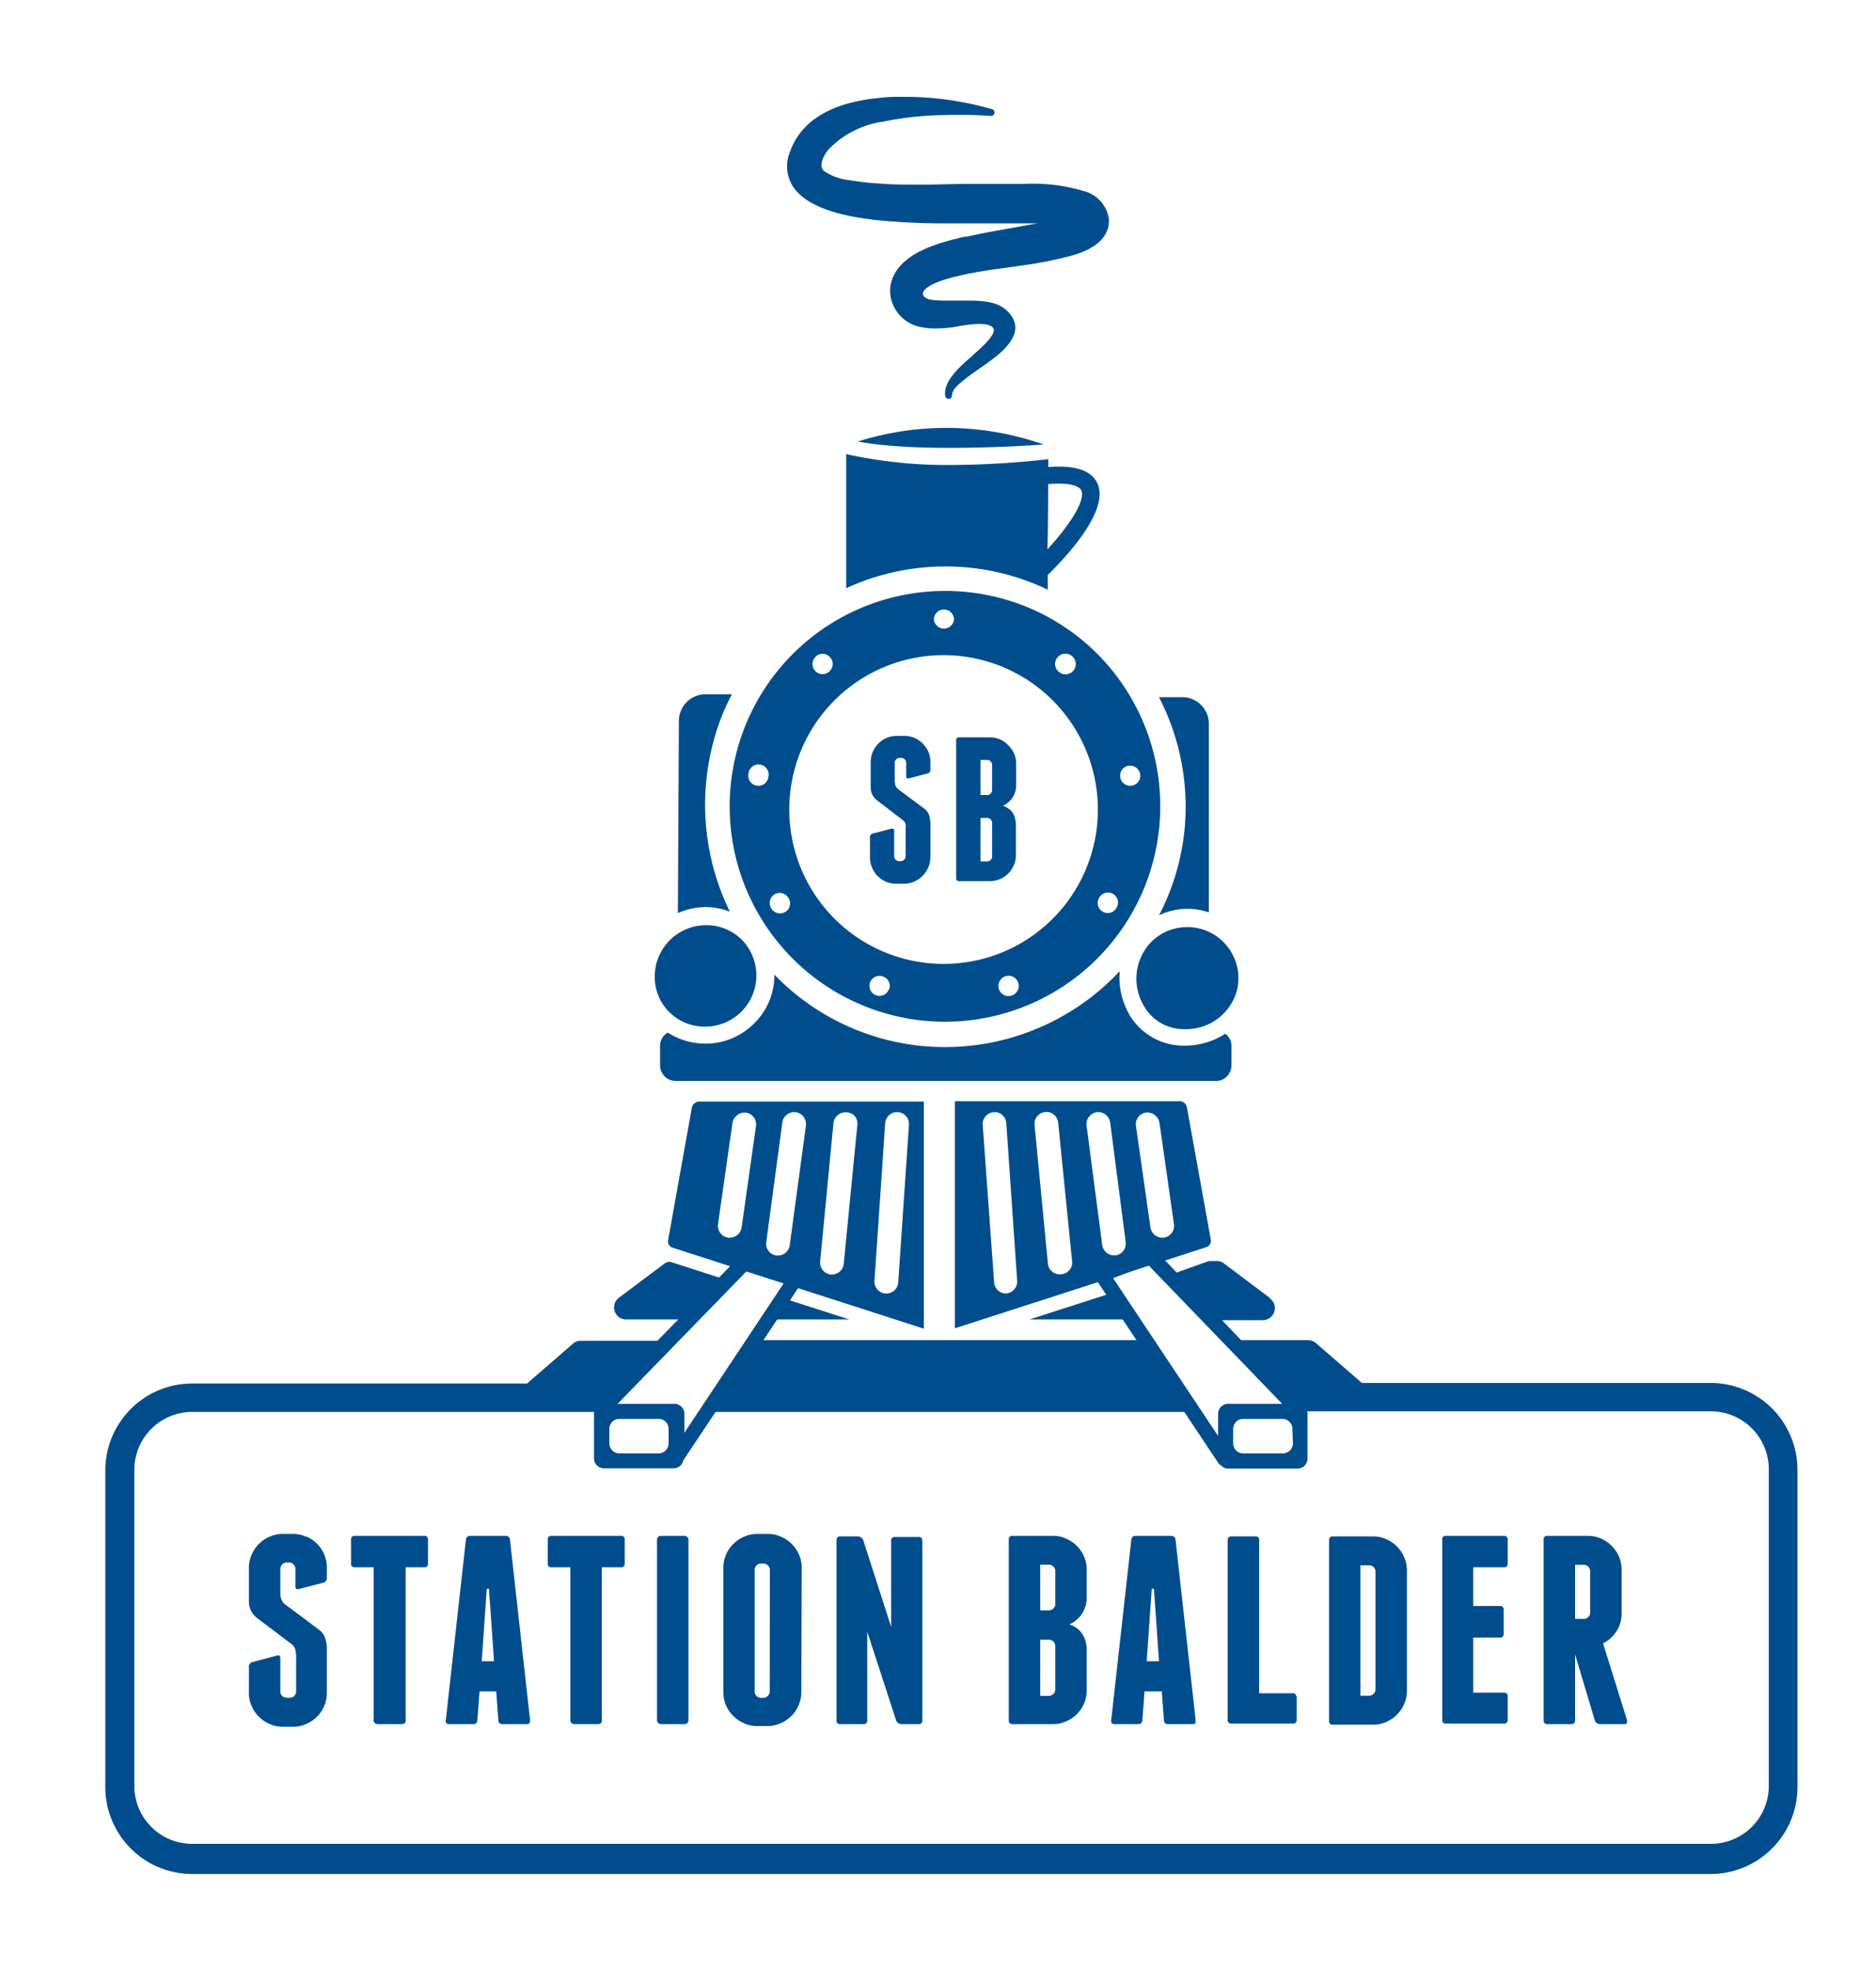 <svg id="Laag_1" data-name="Laag 1" xmlns="http://www.w3.org/2000/svg" viewBox="0 0 129.49 135.89"><defs><style>.cls-1{fill:#004d8e;}.cls-2{fill:none;}</style></defs><path class="cls-1" d="M60.22,15.16a49.49,49.49,0,0,0,5.56.25H71.6l-1.71.31c-1.14.2-2.31.41-3.15.61l-.16,0c-1.64.39-4.12,1-4.92,2.74a2.41,2.41,0,0,0,.07,2.14,2.61,2.61,0,0,0,1.85,1.36,4.76,4.76,0,0,0,.88.09A8.76,8.76,0,0,0,66,22.54c2.58-.51,2.6.16,2.6.23,0,.44-.84,1.2-1.21,1.52l-.19.17a3.28,3.28,0,0,1-.33.3c-.74.66-1.75,1.57-1.63,2.55a.25.25,0,0,0,.24.21h0a.24.24,0,0,0,.23-.22c0-.41.42-.76.79-1.06s.73-.55,1.1-.81l.46-.32h0c.67-.48,1.8-1.29,2-2.26a1.39,1.39,0,0,0-.29-1.11c-.71-1-2-1-3.15-1H65.26a8.14,8.14,0,0,1-.93-.05c-.53-.07-.72-.36-.59-.57.37-.64,2.25-1.2,5.65-1.64l.42-.06.62-.09a26.78,26.78,0,0,0,3.63-.72c2.12-.62,2.53-1.69,2.48-2.5v0s0,0,0,0h0a2.33,2.33,0,0,0-1.6-1.89,12.31,12.31,0,0,0-4.3-.53h-.36c-1.19,0-2.39,0-3.56,0-1,0-2.07.05-3.11.05s-2,0-2.79-.07a18.8,18.8,0,0,1-2.18-.24,3.77,3.77,0,0,1-1.76-.63c-.42-.35,0-1.12.3-1.48A6.43,6.43,0,0,1,60.92,8.4a22.11,22.11,0,0,1,4.33-.46A29.75,29.75,0,0,1,68.41,8h0a.24.24,0,0,0,.24-.24.24.24,0,0,0-.19-.23,21.8,21.8,0,0,0-6-.85c-.6,0-1.21,0-1.79.08-2.26.21-5.15,1-6.12,3.66a2.62,2.62,0,0,0,.14,2.38c.93,1.52,3.49,2.11,5.48,2.34"/><path class="cls-1" d="M90.05,97.06l0,0L79.51,86l-4.27,1.65,8.93,13.4.06,0a.7.7,0,0,0,.54.27h4.79a.69.69,0,0,0,.69-.68V97.54A.68.68,0,0,0,90.05,97.06Zm-10.81-9.8,9.26,9.59H84.77a.69.69,0,0,0-.69.69v1.53L76.83,88.18Zm10,12.32a.69.69,0,0,1-.69.69H85.81a.69.69,0,0,1-.69-.69v-1a.69.69,0,0,1,.69-.69h2.71a.69.69,0,0,1,.69.69Z"/><path class="cls-1" d="M72.32,40.67v-1c1.33-1.3,4.3-4.5,3.42-6.34-.42-.88-1.53-1.25-3.38-1.11v-.54a61.67,61.67,0,0,1-6.72.4,32.26,32.26,0,0,1-7.23-.75l0,9.25a16.38,16.38,0,0,1,13.95.12Zm0-7.27c1.86-.16,2.24.27,2.31.42.33.69-.82,2.44-2.33,4.08C72.34,36.23,72.35,34.41,72.35,33.4Z"/><path class="cls-1" d="M21.13,106a2.4,2.4,0,0,1,.75.5,2.54,2.54,0,0,1,.5.74,2.34,2.34,0,0,1,.18.91v.7a.32.32,0,0,1-.24.34l-1.69.44q-.24.07-.24-.18v-1.21a.4.4,0,0,0-.13-.31.42.42,0,0,0-.31-.13H19.8a.42.42,0,0,0-.32.13.44.44,0,0,0-.13.31V110a1.06,1.06,0,0,0,.08.35.75.75,0,0,0,.2.3l2.43,1.82a1.12,1.12,0,0,1,.38.53,2.66,2.66,0,0,1,.12.6v3.19a2.31,2.31,0,0,1-.18.91,2.32,2.32,0,0,1-1.25,1.24,2.12,2.12,0,0,1-.91.19h-.7a2.15,2.15,0,0,1-.91-.19,2.35,2.35,0,0,1-1.24-1.24,2.15,2.15,0,0,1-.19-.91V115a.32.32,0,0,1,.24-.33l1.69-.45c.16-.05.24,0,.24.19v2.28a.44.44,0,0,0,.13.31.42.42,0,0,0,.32.13H20a.42.42,0,0,0,.31-.13.4.4,0,0,0,.13-.31V114.2a2.58,2.58,0,0,0-.07-.43.71.71,0,0,0-.23-.33L17.7,111.6a1.69,1.69,0,0,1-.4-.52,1.63,1.63,0,0,1-.12-.68v-2.23a2.18,2.18,0,0,1,.19-.91,2.36,2.36,0,0,1,.5-.74,2.25,2.25,0,0,1,.74-.5,2.15,2.15,0,0,1,.91-.19h.7a2.12,2.12,0,0,1,.91.19"/><path class="cls-1" d="M29.54,106.22v1.65a.23.23,0,0,1-.26.26H28v10.56a.23.23,0,0,1-.26.26H26.05a.26.26,0,0,1-.26-.26V108.13h-1.3a.23.23,0,0,1-.26-.26v-1.65a.23.23,0,0,1,.26-.26h4.79a.23.23,0,0,1,.26.26"/><path class="cls-1" d="M36.59,118.69c0,.17-.05.26-.22.26H34.68a.26.26,0,0,1-.28-.26l-.15-2H33.1l-.15,2a.26.26,0,0,1-.28.26H31c-.18,0-.25-.09-.23-.26l1.39-12.47a.28.28,0,0,1,.3-.26H34.9a.28.28,0,0,1,.3.26Zm-2.49-4.08-.35-5H33.6l-.35,5Z"/><path class="cls-1" d="M43.12,106.22v1.65a.23.23,0,0,1-.26.26H41.54v10.56a.23.23,0,0,1-.26.26H39.63a.23.23,0,0,1-.17-.07.25.25,0,0,1-.09-.19V108.13h-1.3a.23.23,0,0,1-.26-.26v-1.65a.23.23,0,0,1,.26-.26h4.79a.23.23,0,0,1,.26.26"/><rect class="cls-1" x="45.35" y="105.96" width="2.17" height="12.99" rx="0.26"/><path class="cls-1" d="M55.31,116.74a2.15,2.15,0,0,1-.19.91,2.25,2.25,0,0,1-.5.74,2.36,2.36,0,0,1-.74.5,2.15,2.15,0,0,1-.91.19h-.7a2.12,2.12,0,0,1-.91-.19,2.25,2.25,0,0,1-.74-.5,2.28,2.28,0,0,1-.51-.74,2.31,2.31,0,0,1-.18-.91v-8.57a2.34,2.34,0,0,1,.18-.91,2.39,2.39,0,0,1,.51-.74,2.25,2.25,0,0,1,.74-.5,2.12,2.12,0,0,1,.91-.19H53a2.15,2.15,0,0,1,.91.19,2.35,2.35,0,0,1,1.24,1.24,2.18,2.18,0,0,1,.19.91Zm-2.17-8.48A.44.44,0,0,0,53,108a.42.42,0,0,0-.32-.13h-.15a.42.42,0,0,0-.31.13.4.4,0,0,0-.13.31v8.39a.4.4,0,0,0,.13.31.42.42,0,0,0,.31.13h.15A.42.42,0,0,0,53,117a.44.44,0,0,0,.13-.31Z"/><path class="cls-1" d="M63.66,106.22v12.47a.23.23,0,0,1-.26.26H62.21a.35.35,0,0,1-.21-.07.37.37,0,0,1-.14-.17l-2-6.14v6.12a.23.23,0,0,1-.26.26H58a.23.23,0,0,1-.26-.26V106.22A.23.23,0,0,1,58,106h1.23a.37.37,0,0,1,.21.08.42.42,0,0,1,.14.16l1.93,6v-5.94a.23.23,0,0,1,.26-.26H63.4a.23.23,0,0,1,.26.26"/><path class="cls-1" d="M74.49,112.47a1.56,1.56,0,0,1,.39.62,2.13,2.13,0,0,1,.13.78v2.74a2.31,2.31,0,0,1-.18.91,2.32,2.32,0,0,1-1.25,1.24,2.12,2.12,0,0,1-.91.19H69.89a.23.23,0,0,1-.26-.26V106.22a.23.23,0,0,1,.26-.26h2.78a2.12,2.12,0,0,1,.91.19,2.4,2.4,0,0,1,.75.5,2.54,2.54,0,0,1,.5.74,2.34,2.34,0,0,1,.18.91v1.86a2,2,0,0,1-.52,1.42,2.23,2.23,0,0,1-.67.49,1.76,1.76,0,0,1,.67.4m-1.65-4.08a.4.4,0,0,0-.13-.31.42.42,0,0,0-.31-.13h-.6v3.15h.6a.42.42,0,0,0,.31-.13.4.4,0,0,0,.13-.31Zm0,5.18a.44.44,0,0,0-.13-.32.46.46,0,0,0-.31-.13h-.6V117h.6a.46.46,0,0,0,.31-.13.44.44,0,0,0,.13-.32Z"/><path class="cls-1" d="M82.53,118.69c0,.17,0,.26-.22.26H80.62a.26.26,0,0,1-.28-.26l-.15-2H79l-.15,2a.26.26,0,0,1-.28.26H76.92c-.17,0-.24-.09-.22-.26l1.39-12.47a.28.28,0,0,1,.3-.26h2.45a.28.28,0,0,1,.3.26ZM80,114.61l-.35-5h-.15l-.35,5Z"/><path class="cls-1" d="M89.5,117v1.65a.23.23,0,0,1-.26.26H85a.23.23,0,0,1-.26-.26V106.22A.23.23,0,0,1,85,106h1.65a.23.23,0,0,1,.26.26v10.56h2.3a.23.23,0,0,1,.26.26"/><path class="cls-1" d="M94.77,106a2.15,2.15,0,0,1,.91.19,2.25,2.25,0,0,1,.74.5,2.36,2.36,0,0,1,.5.74,2.18,2.18,0,0,1,.19.91v8.31a2.15,2.15,0,0,1-.19.91,2.35,2.35,0,0,1-1.24,1.24,2.15,2.15,0,0,1-.91.19H92a.23.23,0,0,1-.26-.26V106.22A.23.23,0,0,1,92,106Zm.17,2.43a.4.4,0,0,0-.13-.31.42.42,0,0,0-.32-.13H93.9v9h.59a.42.42,0,0,0,.32-.13.4.4,0,0,0,.13-.31Z"/><path class="cls-1" d="M104.07,117v1.65a.23.23,0,0,1-.26.26h-4a.23.23,0,0,1-.26-.26V106.22a.23.23,0,0,1,.26-.26h4a.23.23,0,0,1,.26.26v1.65a.23.23,0,0,1-.26.26h-2.12v2.67h1.84a.23.23,0,0,1,.26.26v1.66a.23.23,0,0,1-.26.26h-1.84v3.8h2.12a.23.23,0,0,1,.26.26"/><path class="cls-1" d="M112.31,118.69c0,.17,0,.26-.19.26h-1.69a.35.35,0,0,1-.21-.07.37.37,0,0,1-.14-.19l-1.36-4.55v4.62a.24.24,0,0,1-.26.19h-1.65a.23.23,0,0,1-.26-.26V106.22a.23.23,0,0,1,.26-.26h2.79a2.18,2.18,0,0,1,.91.19,2.36,2.36,0,0,1,.74.5,2.54,2.54,0,0,1,.5.74,2.34,2.34,0,0,1,.18.91v3a2.21,2.21,0,0,1-.35,1.24,2.36,2.36,0,0,1-.93.84Zm-3.59-7h.6a.44.44,0,0,0,.31-.13.42.42,0,0,0,.13-.32v-2.84a.44.44,0,0,0-.44-.44h-.6Z"/><path class="cls-1" d="M81.92,76.36a.53.53,0,0,0-.54-.39H65.91V91.64l17.31-5.58a.46.46,0,0,0,.36-.5ZM69.44,89.24h0a.82.82,0,0,1-.82-.76L67.83,77.6a.82.82,0,0,1,.76-.87.77.77,0,0,1,.57.18.81.81,0,0,1,.3.58l.75,10.88A.83.83,0,0,1,69.44,89.24Zm3.78-1.32h-.08a.82.82,0,0,1-.81-.75l-.92-9.55a.84.84,0,0,1,.18-.61.85.85,0,0,1,.56-.29.81.81,0,0,1,.89.74L74,87A.82.82,0,0,1,73.22,87.92ZM77,86.61h-.1a.84.84,0,0,1-.82-.71L75,77.65a.83.83,0,0,1,.71-.92.84.84,0,0,1,.92.71l1.07,8.25A.82.82,0,0,1,77,86.61Zm3.34-1.22h-.12a.83.83,0,0,1-.81-.7l-1-7a.81.81,0,0,1,.69-.93.85.85,0,0,1,.93.69l1,7A.82.82,0,0,1,80.31,85.39Z"/><path class="cls-1" d="M63.77,76H48.3a.53.53,0,0,0-.54.39l-1.65,9.2a.45.45,0,0,0,.35.5l17.31,5.58ZM51.19,84.69a.83.83,0,0,1-.81.7h-.12a.83.83,0,0,1-.7-.93l1-7a.86.86,0,0,1,.92-.7.82.82,0,0,1,.7.94Zm3.32,1.22a.82.82,0,0,1-.81.71h-.11a.82.82,0,0,1-.7-.92L54,77.44a.78.78,0,0,1,.32-.54.82.82,0,0,1,.6-.17.83.83,0,0,1,.71.92Zm3.73,1.27a.82.82,0,0,1-.81.75h-.07a.82.82,0,0,1-.75-.89l.92-9.56a.84.84,0,0,1,.87-.74A.83.83,0,0,1,59,77a.81.81,0,0,1,.18.6Zm2.94,2.06h-.07a.82.82,0,0,1-.55-.28.85.85,0,0,1-.2-.59l.74-10.88a.83.83,0,0,1,.29-.57.79.79,0,0,1,.6-.19.82.82,0,0,1,.75.87L62,88.48A.82.82,0,0,1,61.18,89.24Z"/><polygon class="cls-1" points="48.77 97.41 82.35 97.41 79.05 92.46 52.08 92.46 48.77 97.41"/><path class="cls-1" d="M118.07,95.41H94l-3.17-2.75a.82.82,0,0,0-.54-.2H85l4.75,4.91-.06,0h28.4a4,4,0,0,1,4,4v21.84a4,4,0,0,1-4,4H13.27a4,4,0,0,1-4-4V101.41a4,4,0,0,1,4-4H41.45l-.05,0,4.77-4.91H40.09a.82.82,0,0,0-.54.2l-3.17,2.75H13.27a6,6,0,0,0-6,6v21.84a6,6,0,0,0,6,6h104.8a6,6,0,0,0,6-6V101.41A6,6,0,0,0,118.07,95.41Z"/><path class="cls-1" d="M75.8,45.17a14.82,14.82,0,0,0-10.57-4.4,13.88,13.88,0,0,0-1.44.07A14.86,14.86,0,1,0,80,57.22h0A14.89,14.89,0,0,0,75.8,45.17ZM73,45.35a.7.7,0,0,1,1-.08.71.71,0,0,1,.09,1,.7.7,0,0,1-1,.08A.69.69,0,0,1,73,45.35Zm-7.84-3.3a.7.7,0,0,1,.69.7.7.7,0,0,1-1.39,0A.7.7,0,0,1,65.18,42.05Zm-8.83,3.22a.7.7,0,1,1-.08,1A.7.7,0,0,1,56.35,45.27ZM52.22,54.2a.69.69,0,0,1-.56-.8.7.7,0,1,1,1.37.24A.69.69,0,0,1,52.22,54.2Zm2,8.7a.69.69,0,0,1-1-.26.69.69,0,1,1,1.2-.69A.69.69,0,0,1,54.24,62.9Zm7.13,5.36a.69.69,0,1,1-.41-.89A.68.68,0,0,1,61.37,68.26Zm8.5.42a.69.69,0,0,1-.89-.42.7.7,0,1,1,.89.42ZM65.13,66.5A10.65,10.65,0,1,1,75.78,55.85,10.64,10.64,0,0,1,65.13,66.5Zm11.93-3.86a.68.68,0,0,1-.94.26.69.69,0,0,1-.26-.95.7.7,0,0,1,1-.26A.69.69,0,0,1,77.06,62.64Zm1.07-8.44a.68.68,0,0,1-.8-.56.69.69,0,0,1,.56-.81.71.71,0,0,1,.81.57A.69.69,0,0,1,78.13,54.2Z"/><path class="cls-1" d="M63.12,50.91a1.75,1.75,0,0,1,.57.39,2,2,0,0,1,.39.56,1.86,1.86,0,0,1,.14.7v.54a.24.24,0,0,1-.19.26l-1.29.34c-.12,0-.19,0-.19-.14v-.93a.33.33,0,0,0-.1-.24.33.33,0,0,0-.24-.1H62.1a.33.33,0,0,0-.24.1.33.33,0,0,0-.1.24v1.3a1.86,1.86,0,0,0,.05.27,1,1,0,0,0,.16.23l1.87,1.39a1,1,0,0,1,.29.41,2.68,2.68,0,0,1,.09.46v2.44a1.82,1.82,0,0,1-.14.7,1.87,1.87,0,0,1-1,1,1.77,1.77,0,0,1-.69.14h-.54a1.82,1.82,0,0,1-.7-.14,1.92,1.92,0,0,1-.57-.39,1.73,1.73,0,0,1-.38-.57,1.66,1.66,0,0,1-.15-.7V57.77a.25.25,0,0,1,.19-.26l1.29-.34c.13,0,.19,0,.19.14v1.75a.34.34,0,0,0,.34.35h.11a.34.34,0,0,0,.34-.35V57.19a1,1,0,0,0,0-.33.62.62,0,0,0-.17-.26l-1.84-1.41a1.28,1.28,0,0,1-.3-.39,1.17,1.17,0,0,1-.1-.53V52.56a1.69,1.69,0,0,1,.15-.7,1.79,1.79,0,0,1,.38-.56,1.75,1.75,0,0,1,.57-.39,1.82,1.82,0,0,1,.7-.14h.54a1.77,1.77,0,0,1,.69.14"/><path class="cls-1" d="M69.72,55.86a1.18,1.18,0,0,1,.3.47,1.64,1.64,0,0,1,.1.6V59a1.64,1.64,0,0,1-.14.69,1.73,1.73,0,0,1-.38.57,1.92,1.92,0,0,1-.57.39,1.82,1.82,0,0,1-.7.14H66.2a.18.18,0,0,1-.2-.2V51.07a.18.18,0,0,1,.2-.2h2.13A1.82,1.82,0,0,1,69,51a1.75,1.75,0,0,1,.57.39A1.79,1.79,0,0,1,70,52a1.68,1.68,0,0,1,.14.7v1.42a1.55,1.55,0,0,1-.4,1.1,1.76,1.76,0,0,1-.51.37,1.42,1.42,0,0,1,.51.31m-1.26-3.13a.34.34,0,0,0-.34-.34h-.46v2.42h.46a.33.33,0,0,0,.24-.1.37.37,0,0,0,.1-.24Zm0,4a.37.37,0,0,0-.1-.24.33.33,0,0,0-.24-.1h-.46v3h.46a.37.37,0,0,0,.24-.1.37.37,0,0,0,.1-.25Z"/><path class="cls-1" d="M55.81,87.79l-4.3-1.58L41,97l.14.14a.66.66,0,0,0-.14.39v3.09a.69.69,0,0,0,.69.68H46.5a.68.68,0,0,0,.66-.54Zm-4-.37,2.43.9-7,10.53V97.54a.69.69,0,0,0-.69-.69H42.63Zm-6.32,12.85H42.75a.69.69,0,0,1-.69-.69v-1a.69.69,0,0,1,.69-.69h2.71a.69.69,0,0,1,.69.69v1A.69.69,0,0,1,45.46,100.27Z"/><rect class="cls-2" x="-34.42" y="-26.48" width="200.16" height="200"/><path class="cls-1" d="M72.05,30.67h0a20.34,20.34,0,0,0-12.84-.21C63.12,31.21,70.13,30.8,72.05,30.67Z"/><polygon class="cls-1" points="51.43 87.03 49.47 87.03 50.97 87.52 51.43 87.03"/><path class="cls-1" d="M46.25,87.05a.76.76,0,0,0-.42.15l-3.12,2.34a.83.83,0,0,0-.28.93.82.82,0,0,0,.78.56h4.34l2.64-2.71Z"/><polygon class="cls-1" points="79.75 87.03 79.86 87.15 80.22 87.03 79.75 87.03"/><path class="cls-1" d="M87.64,89.54,84.53,87.2A.82.82,0,0,0,84,87h-.55L80.63,88l3,3.08h3.54a.83.83,0,0,0,.5-1.49Z"/><polygon class="cls-1" points="71.06 91.03 78.1 91.03 76.85 89.17 71.06 91.03"/><polygon class="cls-1" points="54.01 89.55 53.02 91.03 58.62 91.03 54.01 89.55"/><path class="cls-1" d="M81.79,71h0a3.62,3.62,0,0,0,3.6-2.71,3.53,3.53,0,0,0-5.91-3.32A3.65,3.65,0,0,0,79,69.47,3.15,3.15,0,0,0,81.79,71Z"/><path class="cls-1" d="M48.7,70.83a3.53,3.53,0,0,0,2.5-6,3.46,3.46,0,0,0-2.48-1h0a3.55,3.55,0,0,0-3.22,5,3.46,3.46,0,0,0,3.19,2Z"/><path class="cls-1" d="M80,63.15a4.5,4.5,0,0,1,3.44-.2l0-13a1.83,1.83,0,0,0-1.82-1.85H80a16.51,16.51,0,0,1,1.84,7.64A16.25,16.25,0,0,1,80,63.15Z"/><path class="cls-1" d="M84.57,71.32a5.09,5.09,0,0,1-2.76.82h0A4.34,4.34,0,0,1,78,70.08,5.11,5.11,0,0,1,77.29,67a16.53,16.53,0,0,1-12,5.24h-.08a16.37,16.37,0,0,1-11.76-5c0,.06,0,.11,0,.17A4.65,4.65,0,0,1,52,70.66,4.7,4.7,0,0,1,48.7,72h0a4.84,4.84,0,0,1-2.61-.76,1.06,1.06,0,0,0-.53.9V73.5a1.09,1.09,0,0,0,1.08,1.08H84A1.08,1.08,0,0,0,85,73.5V72.17A1,1,0,0,0,84.57,71.32Z"/><path class="cls-1" d="M48.72,62.58h0a4.62,4.62,0,0,1,1.66.32A16.77,16.77,0,0,1,49.29,51a15.06,15.06,0,0,1,1.23-3.1H48.7a1.84,1.84,0,0,0-1.84,1.83L46.79,63A4.68,4.68,0,0,1,48.72,62.58Z"/></svg>